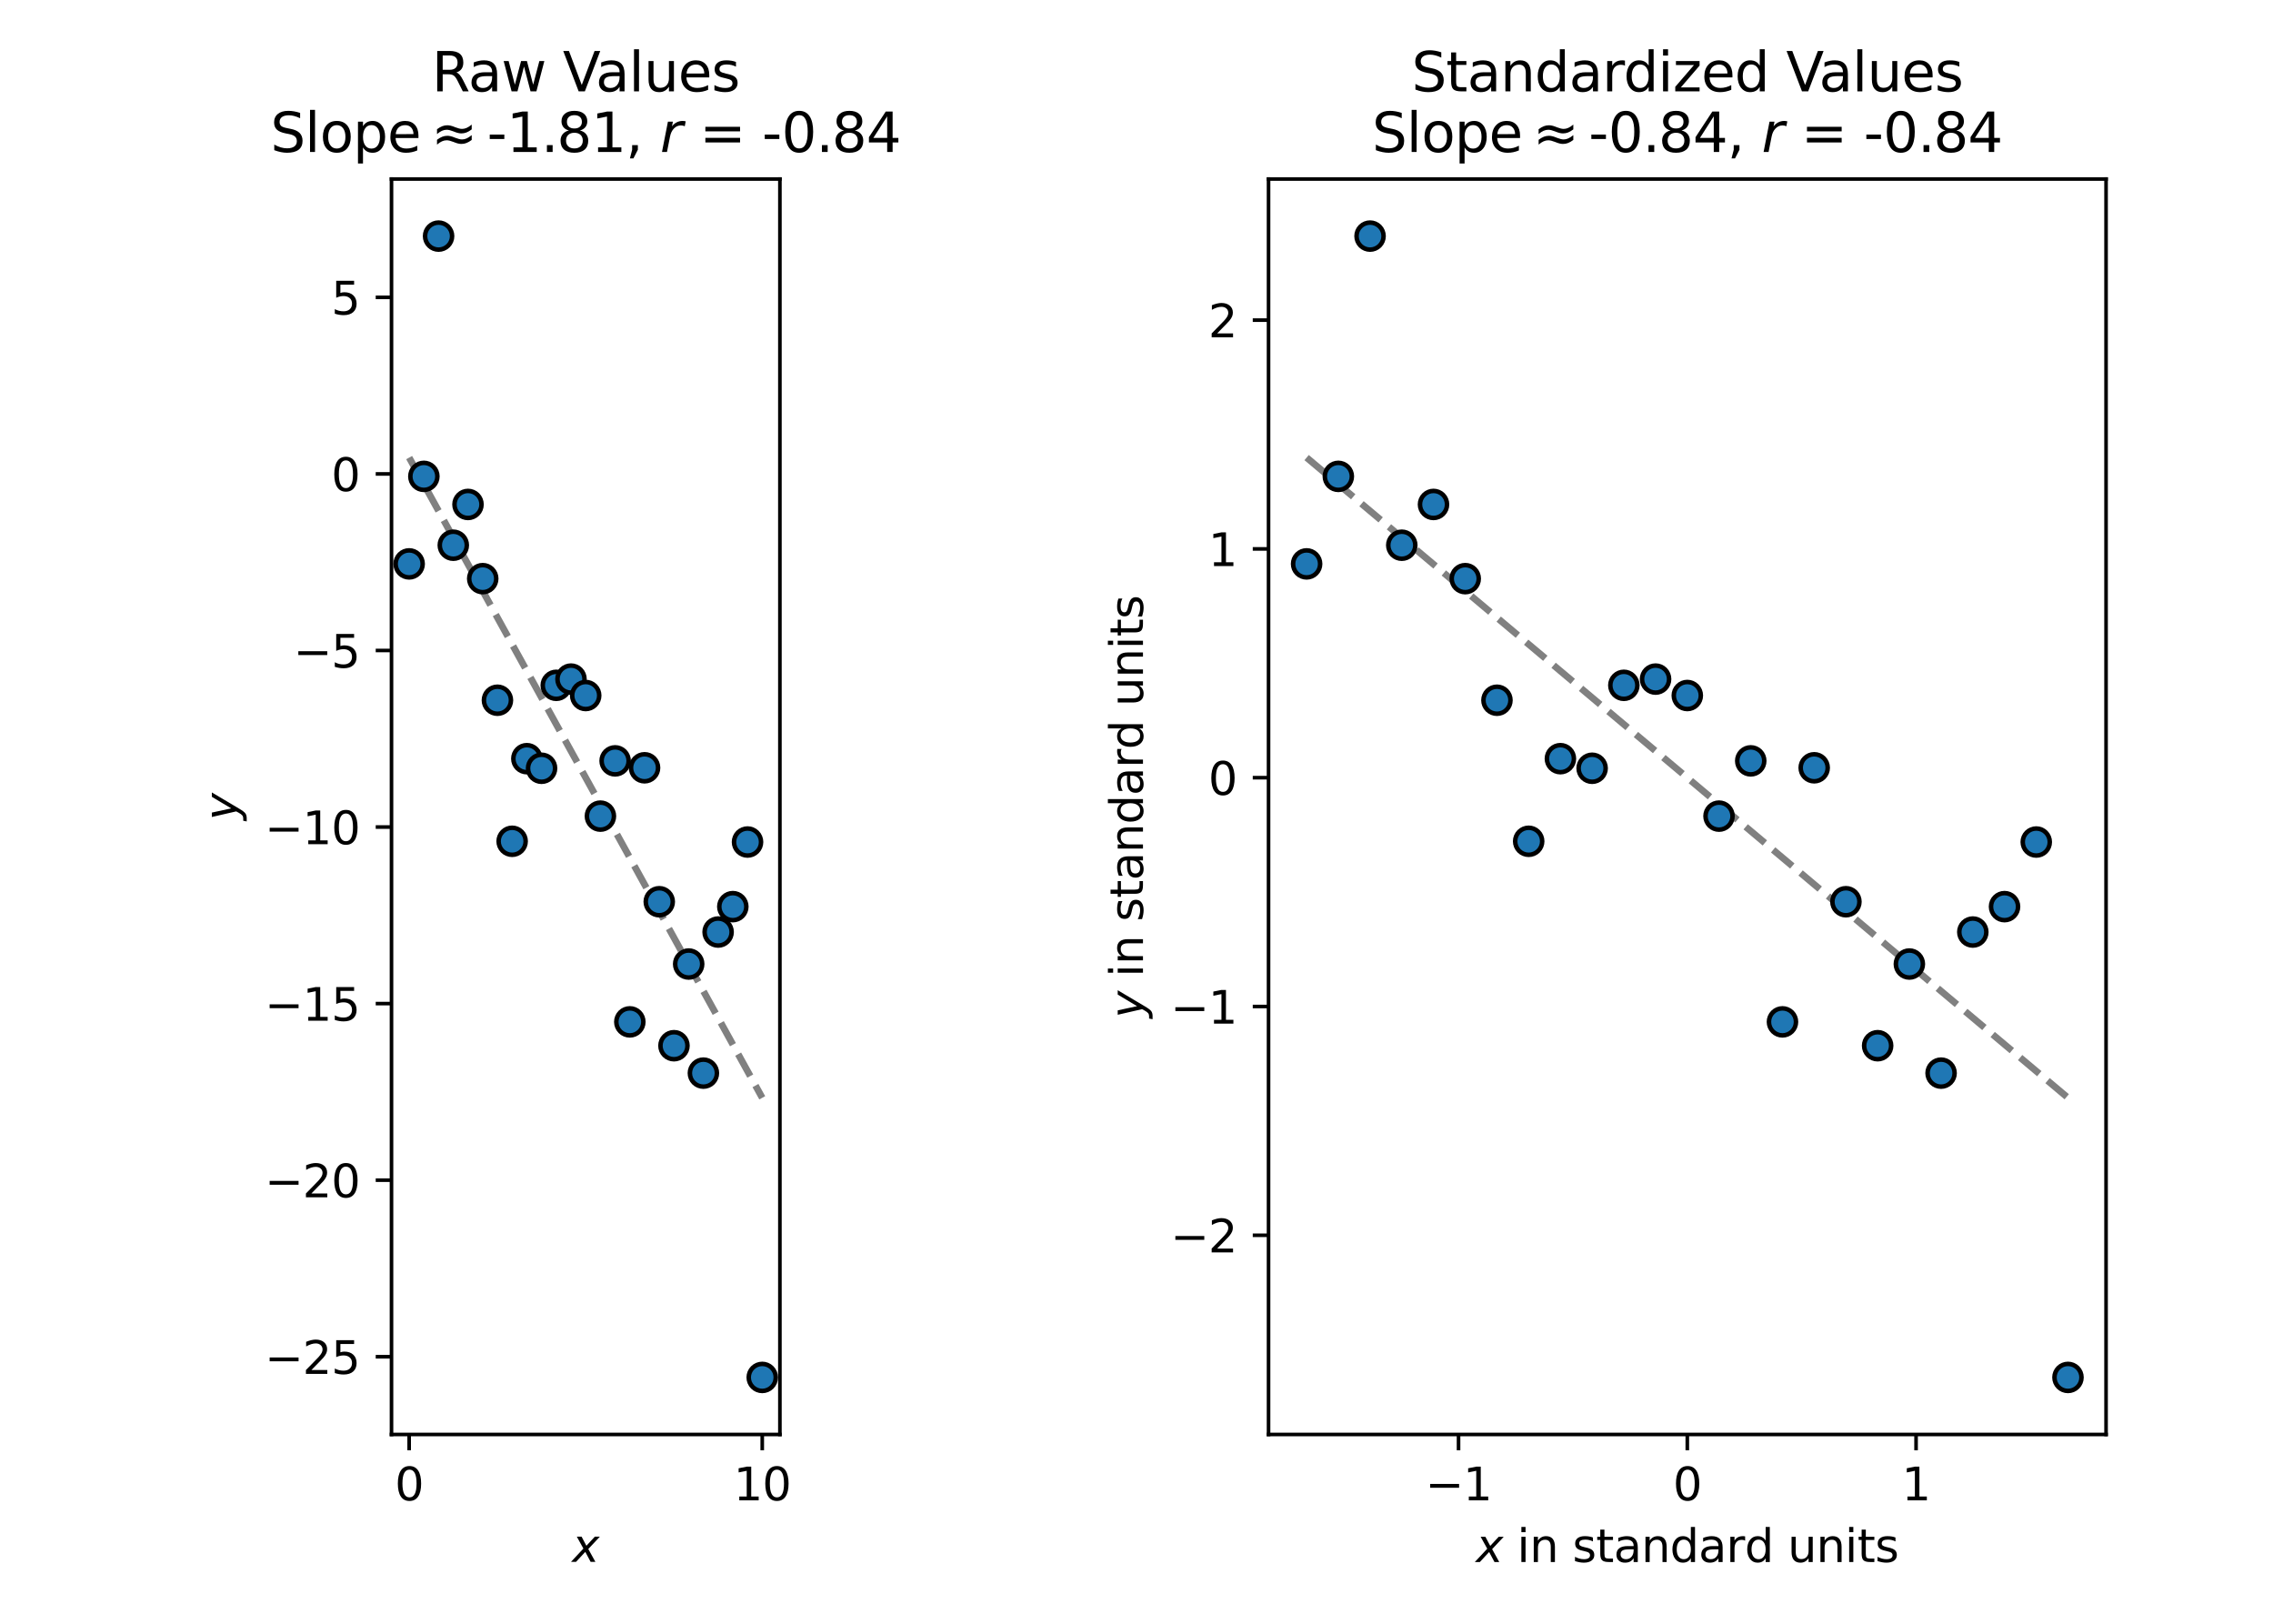 <?xml version="1.0" encoding="utf-8" standalone="no"?>
<!DOCTYPE svg PUBLIC "-//W3C//DTD SVG 1.1//EN"
  "http://www.w3.org/Graphics/SVG/1.1/DTD/svg11.dtd">
<svg xmlns:xlink="http://www.w3.org/1999/xlink" width="504pt" height="360pt" viewBox="0 0 504 360" xmlns="http://www.w3.org/2000/svg" version="1.1">
 <defs>
  <style type="text/css">*{stroke-linejoin: round; stroke-linecap: butt}</style>
 </defs>
 <g id="figure_1">
  <g id="patch_1">
   <path d="M 0 360 
L 504 360 
L 504 0 
L 0 0 
L 0 360 
z
" style="fill: none"/>
  </g>
  <g id="axes_1">
   <g id="patch_2">
    <path d="M 86.809 318.04 
L 172.93 318.04 
L 172.93 39.696 
L 86.809 39.696 
L 86.809 318.04 
z
" style="fill: none"/>
   </g>
   <g id="line2d_1">
    <path d="M 90.724 101.452 
L 93.986 107.367 
L 97.248 113.281 
L 100.51 119.195 
L 103.772 125.109 
L 107.035 131.024 
L 110.297 136.938 
L 113.559 142.852 
L 116.821 148.767 
L 120.083 154.681 
L 123.345 160.595 
L 126.607 166.51 
L 129.869 172.424 
L 133.132 178.338 
L 136.394 184.253 
L 139.656 190.167 
L 142.918 196.081 
L 146.18 201.996 
L 149.442 207.91 
L 152.704 213.824 
L 155.967 219.738 
L 159.229 225.653 
L 162.491 231.567 
L 165.753 237.481 
L 169.015 243.396 
" clip-path="url(#p8d94bc6e2c)" style="fill: none; stroke-dasharray: 5.55,2.4; stroke-dashoffset: 0; stroke: #808080; stroke-width: 1.5"/>
   </g>
   <g id="PathCollection_1">
    <defs>
     <path id="m3b98885da8" d="M 0 3 
C 0.796 3 1.559 2.684 2.121 2.121 
C 2.684 1.559 3 0.796 3 0 
C 3 -0.796 2.684 -1.559 2.121 -2.121 
C 1.559 -2.684 0.796 -3 0 -3 
C -0.796 -3 -1.559 -2.684 -2.121 -2.121 
C -2.684 -1.559 -3 -0.796 -3 0 
C -3 0.796 -2.684 1.559 -2.121 2.121 
C -1.559 2.684 -0.796 3 0 3 
z
" style="stroke: #000000"/>
    </defs>
    <g clip-path="url(#p8d94bc6e2c)">
     <use xlink:href="#m3b98885da8" x="90.724" y="125.021" style="fill: #1f77b4; stroke: #000000"/>
     <use xlink:href="#m3b98885da8" x="93.986" y="105.618" style="fill: #1f77b4; stroke: #000000"/>
     <use xlink:href="#m3b98885da8" x="97.248" y="52.348" style="fill: #1f77b4; stroke: #000000"/>
     <use xlink:href="#m3b98885da8" x="100.51" y="120.882" style="fill: #1f77b4; stroke: #000000"/>
     <use xlink:href="#m3b98885da8" x="103.772" y="111.841" style="fill: #1f77b4; stroke: #000000"/>
     <use xlink:href="#m3b98885da8" x="107.035" y="128.293" style="fill: #1f77b4; stroke: #000000"/>
     <use xlink:href="#m3b98885da8" x="110.297" y="155.249" style="fill: #1f77b4; stroke: #000000"/>
     <use xlink:href="#m3b98885da8" x="113.559" y="186.522" style="fill: #1f77b4; stroke: #000000"/>
     <use xlink:href="#m3b98885da8" x="116.821" y="168.206" style="fill: #1f77b4; stroke: #000000"/>
     <use xlink:href="#m3b98885da8" x="120.083" y="170.332" style="fill: #1f77b4; stroke: #000000"/>
     <use xlink:href="#m3b98885da8" x="123.345" y="151.944" style="fill: #1f77b4; stroke: #000000"/>
     <use xlink:href="#m3b98885da8" x="126.607" y="150.565" style="fill: #1f77b4; stroke: #000000"/>
     <use xlink:href="#m3b98885da8" x="129.869" y="154.204" style="fill: #1f77b4; stroke: #000000"/>
     <use xlink:href="#m3b98885da8" x="133.132" y="180.944" style="fill: #1f77b4; stroke: #000000"/>
     <use xlink:href="#m3b98885da8" x="136.394" y="168.692" style="fill: #1f77b4; stroke: #000000"/>
     <use xlink:href="#m3b98885da8" x="139.656" y="226.561" style="fill: #1f77b4; stroke: #000000"/>
     <use xlink:href="#m3b98885da8" x="142.918" y="170.225" style="fill: #1f77b4; stroke: #000000"/>
     <use xlink:href="#m3b98885da8" x="146.18" y="199.922" style="fill: #1f77b4; stroke: #000000"/>
     <use xlink:href="#m3b98885da8" x="149.442" y="231.844" style="fill: #1f77b4; stroke: #000000"/>
     <use xlink:href="#m3b98885da8" x="152.704" y="213.735" style="fill: #1f77b4; stroke: #000000"/>
     <use xlink:href="#m3b98885da8" x="155.967" y="237.924" style="fill: #1f77b4; stroke: #000000"/>
     <use xlink:href="#m3b98885da8" x="159.229" y="206.643" style="fill: #1f77b4; stroke: #000000"/>
     <use xlink:href="#m3b98885da8" x="162.491" y="201.011" style="fill: #1f77b4; stroke: #000000"/>
     <use xlink:href="#m3b98885da8" x="165.753" y="186.686" style="fill: #1f77b4; stroke: #000000"/>
     <use xlink:href="#m3b98885da8" x="169.015" y="305.388" style="fill: #1f77b4; stroke: #000000"/>
    </g>
   </g>
   <g id="matplotlib.axis_1">
    <g id="xtick_1">
     <g id="line2d_2">
      <defs>
       <path id="m5f5fd3827f" d="M 0 0 
L 0 3.5 
" style="stroke: #000000; stroke-width: 0.8"/>
      </defs>
      <g>
       <use xlink:href="#m5f5fd3827f" x="90.724" y="318.04" style="stroke: #000000; stroke-width: 0.8"/>
      </g>
     </g>
     <g id="text_1">
      <!-- 0 -->
      <g transform="translate(87.543 332.638) scale(0.1 -0.1)">
       <defs>
        <path id="DejaVuSans-30" d="M 2034 4250 
Q 1547 4250 1301 3770 
Q 1056 3291 1056 2328 
Q 1056 1369 1301 889 
Q 1547 409 2034 409 
Q 2525 409 2770 889 
Q 3016 1369 3016 2328 
Q 3016 3291 2770 3770 
Q 2525 4250 2034 4250 
z
M 2034 4750 
Q 2819 4750 3233 4129 
Q 3647 3509 3647 2328 
Q 3647 1150 3233 529 
Q 2819 -91 2034 -91 
Q 1250 -91 836 529 
Q 422 1150 422 2328 
Q 422 3509 836 4129 
Q 1250 4750 2034 4750 
z
" transform="scale(0.016)"/>
       </defs>
       <use xlink:href="#DejaVuSans-30"/>
      </g>
     </g>
    </g>
    <g id="xtick_2">
     <g id="line2d_3">
      <g>
       <use xlink:href="#m5f5fd3827f" x="169.015" y="318.04" style="stroke: #000000; stroke-width: 0.8"/>
      </g>
     </g>
     <g id="text_2">
      <!-- 10 -->
      <g transform="translate(162.653 332.638) scale(0.1 -0.1)">
       <defs>
        <path id="DejaVuSans-31" d="M 794 531 
L 1825 531 
L 1825 4091 
L 703 3866 
L 703 4441 
L 1819 4666 
L 2450 4666 
L 2450 531 
L 3481 531 
L 3481 0 
L 794 0 
L 794 531 
z
" transform="scale(0.016)"/>
       </defs>
       <use xlink:href="#DejaVuSans-31"/>
       <use xlink:href="#DejaVuSans-30" x="63.623"/>
      </g>
     </g>
    </g>
    <g id="text_3">
     <!-- $x$ -->
     <g transform="translate(126.869 346.317) scale(0.1 -0.1)">
      <defs>
       <path id="DejaVuSans-Oblique-78" d="M 3841 3500 
L 2234 1784 
L 3219 0 
L 2559 0 
L 1819 1388 
L 531 0 
L -166 0 
L 1556 1844 
L 641 3500 
L 1300 3500 
L 1972 2234 
L 3144 3500 
L 3841 3500 
z
" transform="scale(0.016)"/>
      </defs>
      <use xlink:href="#DejaVuSans-Oblique-78" transform="translate(0 0.312)"/>
     </g>
    </g>
   </g>
   <g id="matplotlib.axis_2">
    <g id="ytick_1">
     <g id="line2d_4">
      <defs>
       <path id="m86b9931292" d="M 0 0 
L -3.5 0 
" style="stroke: #000000; stroke-width: 0.8"/>
      </defs>
      <g>
       <use xlink:href="#m86b9931292" x="86.809" y="300.8" style="stroke: #000000; stroke-width: 0.8"/>
      </g>
     </g>
     <g id="text_4">
      <!-- −25 -->
      <g transform="translate(58.705 304.599) scale(0.1 -0.1)">
       <defs>
        <path id="DejaVuSans-2212" d="M 678 2272 
L 4684 2272 
L 4684 1741 
L 678 1741 
L 678 2272 
z
" transform="scale(0.016)"/>
        <path id="DejaVuSans-32" d="M 1228 531 
L 3431 531 
L 3431 0 
L 469 0 
L 469 531 
Q 828 903 1448 1529 
Q 2069 2156 2228 2338 
Q 2531 2678 2651 2914 
Q 2772 3150 2772 3378 
Q 2772 3750 2511 3984 
Q 2250 4219 1831 4219 
Q 1534 4219 1204 4116 
Q 875 4013 500 3803 
L 500 4441 
Q 881 4594 1212 4672 
Q 1544 4750 1819 4750 
Q 2544 4750 2975 4387 
Q 3406 4025 3406 3419 
Q 3406 3131 3298 2873 
Q 3191 2616 2906 2266 
Q 2828 2175 2409 1742 
Q 1991 1309 1228 531 
z
" transform="scale(0.016)"/>
        <path id="DejaVuSans-35" d="M 691 4666 
L 3169 4666 
L 3169 4134 
L 1269 4134 
L 1269 2991 
Q 1406 3038 1543 3061 
Q 1681 3084 1819 3084 
Q 2600 3084 3056 2656 
Q 3513 2228 3513 1497 
Q 3513 744 3044 326 
Q 2575 -91 1722 -91 
Q 1428 -91 1123 -41 
Q 819 9 494 109 
L 494 744 
Q 775 591 1075 516 
Q 1375 441 1709 441 
Q 2250 441 2565 725 
Q 2881 1009 2881 1497 
Q 2881 1984 2565 2268 
Q 2250 2553 1709 2553 
Q 1456 2553 1204 2497 
Q 953 2441 691 2322 
L 691 4666 
z
" transform="scale(0.016)"/>
       </defs>
       <use xlink:href="#DejaVuSans-2212"/>
       <use xlink:href="#DejaVuSans-32" x="83.789"/>
       <use xlink:href="#DejaVuSans-35" x="147.412"/>
      </g>
     </g>
    </g>
    <g id="ytick_2">
     <g id="line2d_5">
      <g>
       <use xlink:href="#m86b9931292" x="86.809" y="261.655" style="stroke: #000000; stroke-width: 0.8"/>
      </g>
     </g>
     <g id="text_5">
      <!-- −20 -->
      <g transform="translate(58.705 265.454) scale(0.1 -0.1)">
       <use xlink:href="#DejaVuSans-2212"/>
       <use xlink:href="#DejaVuSans-32" x="83.789"/>
       <use xlink:href="#DejaVuSans-30" x="147.412"/>
      </g>
     </g>
    </g>
    <g id="ytick_3">
     <g id="line2d_6">
      <g>
       <use xlink:href="#m86b9931292" x="86.809" y="222.509" style="stroke: #000000; stroke-width: 0.8"/>
      </g>
     </g>
     <g id="text_6">
      <!-- −15 -->
      <g transform="translate(58.705 226.308) scale(0.1 -0.1)">
       <use xlink:href="#DejaVuSans-2212"/>
       <use xlink:href="#DejaVuSans-31" x="83.789"/>
       <use xlink:href="#DejaVuSans-35" x="147.412"/>
      </g>
     </g>
    </g>
    <g id="ytick_4">
     <g id="line2d_7">
      <g>
       <use xlink:href="#m86b9931292" x="86.809" y="183.363" style="stroke: #000000; stroke-width: 0.8"/>
      </g>
     </g>
     <g id="text_7">
      <!-- −10 -->
      <g transform="translate(58.705 187.163) scale(0.1 -0.1)">
       <use xlink:href="#DejaVuSans-2212"/>
       <use xlink:href="#DejaVuSans-31" x="83.789"/>
       <use xlink:href="#DejaVuSans-30" x="147.412"/>
      </g>
     </g>
    </g>
    <g id="ytick_5">
     <g id="line2d_8">
      <g>
       <use xlink:href="#m86b9931292" x="86.809" y="144.218" style="stroke: #000000; stroke-width: 0.8"/>
      </g>
     </g>
     <g id="text_8">
      <!-- −5 -->
      <g transform="translate(65.067 148.017) scale(0.1 -0.1)">
       <use xlink:href="#DejaVuSans-2212"/>
       <use xlink:href="#DejaVuSans-35" x="83.789"/>
      </g>
     </g>
    </g>
    <g id="ytick_6">
     <g id="line2d_9">
      <g>
       <use xlink:href="#m86b9931292" x="86.809" y="105.072" style="stroke: #000000; stroke-width: 0.8"/>
      </g>
     </g>
     <g id="text_9">
      <!-- 0 -->
      <g transform="translate(73.447 108.871) scale(0.1 -0.1)">
       <use xlink:href="#DejaVuSans-30"/>
      </g>
     </g>
    </g>
    <g id="ytick_7">
     <g id="line2d_10">
      <g>
       <use xlink:href="#m86b9931292" x="86.809" y="65.926" style="stroke: #000000; stroke-width: 0.8"/>
      </g>
     </g>
     <g id="text_10">
      <!-- 5 -->
      <g transform="translate(73.447 69.726) scale(0.1 -0.1)">
       <use xlink:href="#DejaVuSans-35"/>
      </g>
     </g>
    </g>
    <g id="text_11">
     <!-- $y$ -->
     <g transform="translate(52.605 181.868) rotate(-90) scale(0.1 -0.1)">
      <defs>
       <path id="DejaVuSans-Oblique-79" d="M 1588 -325 
Q 1188 -997 936 -1164 
Q 684 -1331 294 -1331 
L -159 -1331 
L -63 -850 
L 269 -850 
Q 509 -850 678 -719 
Q 847 -588 1056 -206 
L 1234 128 
L 459 3500 
L 1069 3500 
L 1650 819 
L 3256 3500 
L 3859 3500 
L 1588 -325 
z
" transform="scale(0.016)"/>
      </defs>
      <use xlink:href="#DejaVuSans-Oblique-79" transform="translate(0 0.312)"/>
     </g>
    </g>
   </g>
   <g id="patch_3">
    <path d="M 86.809 318.04 
L 86.809 39.696 
" style="fill: none; stroke: #000000; stroke-width: 0.8; stroke-linejoin: miter; stroke-linecap: square"/>
   </g>
   <g id="patch_4">
    <path d="M 172.93 318.04 
L 172.93 39.696 
" style="fill: none; stroke: #000000; stroke-width: 0.8; stroke-linejoin: miter; stroke-linecap: square"/>
   </g>
   <g id="patch_5">
    <path d="M 86.809 318.04 
L 172.93 318.04 
" style="fill: none; stroke: #000000; stroke-width: 0.8; stroke-linejoin: miter; stroke-linecap: square"/>
   </g>
   <g id="patch_6">
    <path d="M 86.809 39.696 
L 172.93 39.696 
" style="fill: none; stroke: #000000; stroke-width: 0.8; stroke-linejoin: miter; stroke-linecap: square"/>
   </g>
   <g id="text_12">
    <!-- Raw Values -->
    <g transform="translate(95.742 20.256) scale(0.12 -0.12)">
     <defs>
      <path id="DejaVuSans-52" d="M 2841 2188 
Q 3044 2119 3236 1894 
Q 3428 1669 3622 1275 
L 4263 0 
L 3584 0 
L 2988 1197 
Q 2756 1666 2539 1819 
Q 2322 1972 1947 1972 
L 1259 1972 
L 1259 0 
L 628 0 
L 628 4666 
L 2053 4666 
Q 2853 4666 3247 4331 
Q 3641 3997 3641 3322 
Q 3641 2881 3436 2590 
Q 3231 2300 2841 2188 
z
M 1259 4147 
L 1259 2491 
L 2053 2491 
Q 2509 2491 2742 2702 
Q 2975 2913 2975 3322 
Q 2975 3731 2742 3939 
Q 2509 4147 2053 4147 
L 1259 4147 
z
" transform="scale(0.016)"/>
      <path id="DejaVuSans-61" d="M 2194 1759 
Q 1497 1759 1228 1600 
Q 959 1441 959 1056 
Q 959 750 1161 570 
Q 1363 391 1709 391 
Q 2188 391 2477 730 
Q 2766 1069 2766 1631 
L 2766 1759 
L 2194 1759 
z
M 3341 1997 
L 3341 0 
L 2766 0 
L 2766 531 
Q 2569 213 2275 61 
Q 1981 -91 1556 -91 
Q 1019 -91 701 211 
Q 384 513 384 1019 
Q 384 1609 779 1909 
Q 1175 2209 1959 2209 
L 2766 2209 
L 2766 2266 
Q 2766 2663 2505 2880 
Q 2244 3097 1772 3097 
Q 1472 3097 1187 3025 
Q 903 2953 641 2809 
L 641 3341 
Q 956 3463 1253 3523 
Q 1550 3584 1831 3584 
Q 2591 3584 2966 3190 
Q 3341 2797 3341 1997 
z
" transform="scale(0.016)"/>
      <path id="DejaVuSans-77" d="M 269 3500 
L 844 3500 
L 1563 769 
L 2278 3500 
L 2956 3500 
L 3675 769 
L 4391 3500 
L 4966 3500 
L 4050 0 
L 3372 0 
L 2619 2869 
L 1863 0 
L 1184 0 
L 269 3500 
z
" transform="scale(0.016)"/>
      <path id="DejaVuSans-20" transform="scale(0.016)"/>
      <path id="DejaVuSans-56" d="M 1831 0 
L 50 4666 
L 709 4666 
L 2188 738 
L 3669 4666 
L 4325 4666 
L 2547 0 
L 1831 0 
z
" transform="scale(0.016)"/>
      <path id="DejaVuSans-6c" d="M 603 4863 
L 1178 4863 
L 1178 0 
L 603 0 
L 603 4863 
z
" transform="scale(0.016)"/>
      <path id="DejaVuSans-75" d="M 544 1381 
L 544 3500 
L 1119 3500 
L 1119 1403 
Q 1119 906 1312 657 
Q 1506 409 1894 409 
Q 2359 409 2629 706 
Q 2900 1003 2900 1516 
L 2900 3500 
L 3475 3500 
L 3475 0 
L 2900 0 
L 2900 538 
Q 2691 219 2414 64 
Q 2138 -91 1772 -91 
Q 1169 -91 856 284 
Q 544 659 544 1381 
z
M 1991 3584 
L 1991 3584 
z
" transform="scale(0.016)"/>
      <path id="DejaVuSans-65" d="M 3597 1894 
L 3597 1613 
L 953 1613 
Q 991 1019 1311 708 
Q 1631 397 2203 397 
Q 2534 397 2845 478 
Q 3156 559 3463 722 
L 3463 178 
Q 3153 47 2828 -22 
Q 2503 -91 2169 -91 
Q 1331 -91 842 396 
Q 353 884 353 1716 
Q 353 2575 817 3079 
Q 1281 3584 2069 3584 
Q 2775 3584 3186 3129 
Q 3597 2675 3597 1894 
z
M 3022 2063 
Q 3016 2534 2758 2815 
Q 2500 3097 2075 3097 
Q 1594 3097 1305 2825 
Q 1016 2553 972 2059 
L 3022 2063 
z
" transform="scale(0.016)"/>
      <path id="DejaVuSans-73" d="M 2834 3397 
L 2834 2853 
Q 2591 2978 2328 3040 
Q 2066 3103 1784 3103 
Q 1356 3103 1142 2972 
Q 928 2841 928 2578 
Q 928 2378 1081 2264 
Q 1234 2150 1697 2047 
L 1894 2003 
Q 2506 1872 2764 1633 
Q 3022 1394 3022 966 
Q 3022 478 2636 193 
Q 2250 -91 1575 -91 
Q 1294 -91 989 -36 
Q 684 19 347 128 
L 347 722 
Q 666 556 975 473 
Q 1284 391 1588 391 
Q 1994 391 2212 530 
Q 2431 669 2431 922 
Q 2431 1156 2273 1281 
Q 2116 1406 1581 1522 
L 1381 1569 
Q 847 1681 609 1914 
Q 372 2147 372 2553 
Q 372 3047 722 3315 
Q 1072 3584 1716 3584 
Q 2034 3584 2315 3537 
Q 2597 3491 2834 3397 
z
" transform="scale(0.016)"/>
     </defs>
     <use xlink:href="#DejaVuSans-52"/>
     <use xlink:href="#DejaVuSans-61" x="67.232"/>
     <use xlink:href="#DejaVuSans-77" x="128.512"/>
     <use xlink:href="#DejaVuSans-20" x="210.299"/>
     <use xlink:href="#DejaVuSans-56" x="242.086"/>
     <use xlink:href="#DejaVuSans-61" x="302.744"/>
     <use xlink:href="#DejaVuSans-6c" x="364.023"/>
     <use xlink:href="#DejaVuSans-75" x="391.807"/>
     <use xlink:href="#DejaVuSans-65" x="455.186"/>
     <use xlink:href="#DejaVuSans-73" x="516.709"/>
    </g>
    <!-- Slope$\approx$-1.81, $r$ = -0.84 -->
    <g transform="translate(59.969 33.696) scale(0.12 -0.12)">
     <defs>
      <path id="DejaVuSans-53" d="M 3425 4513 
L 3425 3897 
Q 3066 4069 2747 4153 
Q 2428 4238 2131 4238 
Q 1616 4238 1336 4038 
Q 1056 3838 1056 3469 
Q 1056 3159 1242 3001 
Q 1428 2844 1947 2747 
L 2328 2669 
Q 3034 2534 3370 2195 
Q 3706 1856 3706 1288 
Q 3706 609 3251 259 
Q 2797 -91 1919 -91 
Q 1588 -91 1214 -16 
Q 841 59 441 206 
L 441 856 
Q 825 641 1194 531 
Q 1563 422 1919 422 
Q 2459 422 2753 634 
Q 3047 847 3047 1241 
Q 3047 1584 2836 1778 
Q 2625 1972 2144 2069 
L 1759 2144 
Q 1053 2284 737 2584 
Q 422 2884 422 3419 
Q 422 4038 858 4394 
Q 1294 4750 2059 4750 
Q 2388 4750 2728 4690 
Q 3069 4631 3425 4513 
z
" transform="scale(0.016)"/>
      <path id="DejaVuSans-6f" d="M 1959 3097 
Q 1497 3097 1228 2736 
Q 959 2375 959 1747 
Q 959 1119 1226 758 
Q 1494 397 1959 397 
Q 2419 397 2687 759 
Q 2956 1122 2956 1747 
Q 2956 2369 2687 2733 
Q 2419 3097 1959 3097 
z
M 1959 3584 
Q 2709 3584 3137 3096 
Q 3566 2609 3566 1747 
Q 3566 888 3137 398 
Q 2709 -91 1959 -91 
Q 1206 -91 779 398 
Q 353 888 353 1747 
Q 353 2609 779 3096 
Q 1206 3584 1959 3584 
z
" transform="scale(0.016)"/>
      <path id="DejaVuSans-70" d="M 1159 525 
L 1159 -1331 
L 581 -1331 
L 581 3500 
L 1159 3500 
L 1159 2969 
Q 1341 3281 1617 3432 
Q 1894 3584 2278 3584 
Q 2916 3584 3314 3078 
Q 3713 2572 3713 1747 
Q 3713 922 3314 415 
Q 2916 -91 2278 -91 
Q 1894 -91 1617 61 
Q 1341 213 1159 525 
z
M 3116 1747 
Q 3116 2381 2855 2742 
Q 2594 3103 2138 3103 
Q 1681 3103 1420 2742 
Q 1159 2381 1159 1747 
Q 1159 1113 1420 752 
Q 1681 391 2138 391 
Q 2594 391 2855 752 
Q 3116 1113 3116 1747 
z
" transform="scale(0.016)"/>
      <path id="DejaVuSans-2248" d="M 4684 1947 
L 4684 1388 
Q 4356 1144 4076 1036 
Q 3797 928 3494 928 
Q 3150 928 2694 1113 
Q 2663 1125 2641 1134 
Q 2622 1141 2575 1159 
Q 2091 1350 1797 1350 
Q 1522 1350 1253 1231 
Q 984 1113 678 850 
L 678 1409 
Q 1006 1653 1286 1761 
Q 1566 1869 1869 1869 
Q 2213 1869 2672 1684 
Q 2706 1669 2722 1663 
Q 2741 1656 2788 1638 
Q 3272 1447 3566 1447 
Q 3834 1447 4098 1564 
Q 4363 1681 4684 1947 
z
M 4684 3163 
L 4684 2606 
Q 4356 2359 4076 2251 
Q 3797 2144 3494 2144 
Q 3150 2144 2694 2328 
Q 2663 2341 2641 2350 
Q 2622 2356 2575 2375 
Q 2091 2566 1797 2566 
Q 1522 2566 1253 2447 
Q 984 2328 678 2069 
L 678 2625 
Q 1006 2869 1286 2976 
Q 1566 3084 1869 3084 
Q 2213 3084 2672 2900 
Q 2703 2888 2719 2881 
Q 2741 2872 2788 2853 
Q 3272 2663 3566 2663 
Q 3834 2663 4098 2780 
Q 4363 2897 4684 3163 
z
" transform="scale(0.016)"/>
      <path id="DejaVuSans-2d" d="M 313 2009 
L 1997 2009 
L 1997 1497 
L 313 1497 
L 313 2009 
z
" transform="scale(0.016)"/>
      <path id="DejaVuSans-2e" d="M 684 794 
L 1344 794 
L 1344 0 
L 684 0 
L 684 794 
z
" transform="scale(0.016)"/>
      <path id="DejaVuSans-38" d="M 2034 2216 
Q 1584 2216 1326 1975 
Q 1069 1734 1069 1313 
Q 1069 891 1326 650 
Q 1584 409 2034 409 
Q 2484 409 2743 651 
Q 3003 894 3003 1313 
Q 3003 1734 2745 1975 
Q 2488 2216 2034 2216 
z
M 1403 2484 
Q 997 2584 770 2862 
Q 544 3141 544 3541 
Q 544 4100 942 4425 
Q 1341 4750 2034 4750 
Q 2731 4750 3128 4425 
Q 3525 4100 3525 3541 
Q 3525 3141 3298 2862 
Q 3072 2584 2669 2484 
Q 3125 2378 3379 2068 
Q 3634 1759 3634 1313 
Q 3634 634 3220 271 
Q 2806 -91 2034 -91 
Q 1263 -91 848 271 
Q 434 634 434 1313 
Q 434 1759 690 2068 
Q 947 2378 1403 2484 
z
M 1172 3481 
Q 1172 3119 1398 2916 
Q 1625 2713 2034 2713 
Q 2441 2713 2670 2916 
Q 2900 3119 2900 3481 
Q 2900 3844 2670 4047 
Q 2441 4250 2034 4250 
Q 1625 4250 1398 4047 
Q 1172 3844 1172 3481 
z
" transform="scale(0.016)"/>
      <path id="DejaVuSans-2c" d="M 750 794 
L 1409 794 
L 1409 256 
L 897 -744 
L 494 -744 
L 750 256 
L 750 794 
z
" transform="scale(0.016)"/>
      <path id="DejaVuSans-Oblique-72" d="M 2853 2969 
Q 2766 3016 2653 3041 
Q 2541 3066 2413 3066 
Q 1953 3066 1609 2717 
Q 1266 2369 1153 1784 
L 800 0 
L 225 0 
L 909 3500 
L 1484 3500 
L 1375 2956 
Q 1603 3259 1920 3421 
Q 2238 3584 2597 3584 
Q 2691 3584 2781 3573 
Q 2872 3563 2963 3538 
L 2853 2969 
z
" transform="scale(0.016)"/>
      <path id="DejaVuSans-3d" d="M 678 2906 
L 4684 2906 
L 4684 2381 
L 678 2381 
L 678 2906 
z
M 678 1631 
L 4684 1631 
L 4684 1100 
L 678 1100 
L 678 1631 
z
" transform="scale(0.016)"/>
      <path id="DejaVuSans-34" d="M 2419 4116 
L 825 1625 
L 2419 1625 
L 2419 4116 
z
M 2253 4666 
L 3047 4666 
L 3047 1625 
L 3713 1625 
L 3713 1100 
L 3047 1100 
L 3047 0 
L 2419 0 
L 2419 1100 
L 313 1100 
L 313 1709 
L 2253 4666 
z
" transform="scale(0.016)"/>
     </defs>
     <use xlink:href="#DejaVuSans-53" transform="translate(0 0.016)"/>
     <use xlink:href="#DejaVuSans-6c" transform="translate(63.477 0.016)"/>
     <use xlink:href="#DejaVuSans-6f" transform="translate(91.26 0.016)"/>
     <use xlink:href="#DejaVuSans-70" transform="translate(152.441 0.016)"/>
     <use xlink:href="#DejaVuSans-65" transform="translate(215.918 0.016)"/>
     <use xlink:href="#DejaVuSans-2248" transform="translate(296.924 0.016)"/>
     <use xlink:href="#DejaVuSans-2d" transform="translate(400.195 0.016)"/>
     <use xlink:href="#DejaVuSans-31" transform="translate(436.279 0.016)"/>
     <use xlink:href="#DejaVuSans-2e" transform="translate(499.902 0.016)"/>
     <use xlink:href="#DejaVuSans-38" transform="translate(529.064 0.016)"/>
     <use xlink:href="#DejaVuSans-31" transform="translate(592.688 0.016)"/>
     <use xlink:href="#DejaVuSans-2c" transform="translate(656.311 0.016)"/>
     <use xlink:href="#DejaVuSans-20" transform="translate(688.098 0.016)"/>
     <use xlink:href="#DejaVuSans-Oblique-72" transform="translate(719.885 0.016)"/>
     <use xlink:href="#DejaVuSans-20" transform="translate(760.998 0.016)"/>
     <use xlink:href="#DejaVuSans-3d" transform="translate(792.785 0.016)"/>
     <use xlink:href="#DejaVuSans-20" transform="translate(876.574 0.016)"/>
     <use xlink:href="#DejaVuSans-2d" transform="translate(908.361 0.016)"/>
     <use xlink:href="#DejaVuSans-30" transform="translate(944.445 0.016)"/>
     <use xlink:href="#DejaVuSans-2e" transform="translate(1008.068 0.016)"/>
     <use xlink:href="#DejaVuSans-38" transform="translate(1037.23 0.016)"/>
     <use xlink:href="#DejaVuSans-34" transform="translate(1100.854 0.016)"/>
    </g>
   </g>
  </g>
  <g id="axes_2">
   <g id="patch_7">
    <path d="M 281.278 318.04 
L 466.983 318.04 
L 466.983 39.696 
L 281.278 39.696 
L 281.278 318.04 
z
" style="fill: none"/>
   </g>
   <g id="line2d_11">
    <path d="M 289.72 101.452 
L 296.754 107.367 
L 303.788 113.281 
L 310.822 119.195 
L 317.857 125.109 
L 324.891 131.024 
L 331.925 136.938 
L 338.959 142.852 
L 345.994 148.767 
L 353.028 154.681 
L 360.062 160.595 
L 367.096 166.51 
L 374.131 172.424 
L 381.165 178.338 
L 388.199 184.253 
L 395.233 190.167 
L 402.268 196.081 
L 409.302 201.996 
L 416.336 207.91 
L 423.37 213.824 
L 430.404 219.738 
L 437.439 225.653 
L 444.473 231.567 
L 451.507 237.481 
L 458.541 243.396 
" clip-path="url(#p263a1379bc)" style="fill: none; stroke-dasharray: 5.55,2.4; stroke-dashoffset: 0; stroke: #808080; stroke-width: 1.5"/>
   </g>
   <g id="PathCollection_2">
    <g clip-path="url(#p263a1379bc)">
     <use xlink:href="#m3b98885da8" x="289.72" y="125.021" style="fill: #1f77b4; stroke: #000000"/>
     <use xlink:href="#m3b98885da8" x="296.754" y="105.618" style="fill: #1f77b4; stroke: #000000"/>
     <use xlink:href="#m3b98885da8" x="303.788" y="52.348" style="fill: #1f77b4; stroke: #000000"/>
     <use xlink:href="#m3b98885da8" x="310.822" y="120.882" style="fill: #1f77b4; stroke: #000000"/>
     <use xlink:href="#m3b98885da8" x="317.857" y="111.841" style="fill: #1f77b4; stroke: #000000"/>
     <use xlink:href="#m3b98885da8" x="324.891" y="128.293" style="fill: #1f77b4; stroke: #000000"/>
     <use xlink:href="#m3b98885da8" x="331.925" y="155.249" style="fill: #1f77b4; stroke: #000000"/>
     <use xlink:href="#m3b98885da8" x="338.959" y="186.522" style="fill: #1f77b4; stroke: #000000"/>
     <use xlink:href="#m3b98885da8" x="345.994" y="168.206" style="fill: #1f77b4; stroke: #000000"/>
     <use xlink:href="#m3b98885da8" x="353.028" y="170.332" style="fill: #1f77b4; stroke: #000000"/>
     <use xlink:href="#m3b98885da8" x="360.062" y="151.944" style="fill: #1f77b4; stroke: #000000"/>
     <use xlink:href="#m3b98885da8" x="367.096" y="150.565" style="fill: #1f77b4; stroke: #000000"/>
     <use xlink:href="#m3b98885da8" x="374.131" y="154.204" style="fill: #1f77b4; stroke: #000000"/>
     <use xlink:href="#m3b98885da8" x="381.165" y="180.944" style="fill: #1f77b4; stroke: #000000"/>
     <use xlink:href="#m3b98885da8" x="388.199" y="168.692" style="fill: #1f77b4; stroke: #000000"/>
     <use xlink:href="#m3b98885da8" x="395.233" y="226.561" style="fill: #1f77b4; stroke: #000000"/>
     <use xlink:href="#m3b98885da8" x="402.268" y="170.225" style="fill: #1f77b4; stroke: #000000"/>
     <use xlink:href="#m3b98885da8" x="409.302" y="199.922" style="fill: #1f77b4; stroke: #000000"/>
     <use xlink:href="#m3b98885da8" x="416.336" y="231.844" style="fill: #1f77b4; stroke: #000000"/>
     <use xlink:href="#m3b98885da8" x="423.37" y="213.735" style="fill: #1f77b4; stroke: #000000"/>
     <use xlink:href="#m3b98885da8" x="430.404" y="237.924" style="fill: #1f77b4; stroke: #000000"/>
     <use xlink:href="#m3b98885da8" x="437.439" y="206.643" style="fill: #1f77b4; stroke: #000000"/>
     <use xlink:href="#m3b98885da8" x="444.473" y="201.011" style="fill: #1f77b4; stroke: #000000"/>
     <use xlink:href="#m3b98885da8" x="451.507" y="186.686" style="fill: #1f77b4; stroke: #000000"/>
     <use xlink:href="#m3b98885da8" x="458.541" y="305.388" style="fill: #1f77b4; stroke: #000000"/>
    </g>
   </g>
   <g id="matplotlib.axis_3">
    <g id="xtick_3">
     <g id="line2d_12">
      <g>
       <use xlink:href="#m5f5fd3827f" x="323.406" y="318.04" style="stroke: #000000; stroke-width: 0.8"/>
      </g>
     </g>
     <g id="text_13">
      <!-- −1 -->
      <g transform="translate(316.035 332.638) scale(0.1 -0.1)">
       <use xlink:href="#DejaVuSans-2212"/>
       <use xlink:href="#DejaVuSans-31" x="83.789"/>
      </g>
     </g>
    </g>
    <g id="xtick_4">
     <g id="line2d_13">
      <g>
       <use xlink:href="#m5f5fd3827f" x="374.131" y="318.04" style="stroke: #000000; stroke-width: 0.8"/>
      </g>
     </g>
     <g id="text_14">
      <!-- 0 -->
      <g transform="translate(370.949 332.638) scale(0.1 -0.1)">
       <use xlink:href="#DejaVuSans-30"/>
      </g>
     </g>
    </g>
    <g id="xtick_5">
     <g id="line2d_14">
      <g>
       <use xlink:href="#m5f5fd3827f" x="424.855" y="318.04" style="stroke: #000000; stroke-width: 0.8"/>
      </g>
     </g>
     <g id="text_15">
      <!-- 1 -->
      <g transform="translate(421.674 332.638) scale(0.1 -0.1)">
       <use xlink:href="#DejaVuSans-31"/>
      </g>
     </g>
    </g>
    <g id="text_16">
     <!-- $x$ in standard units -->
     <g transform="translate(327.281 346.317) scale(0.1 -0.1)">
      <defs>
       <path id="DejaVuSans-69" d="M 603 3500 
L 1178 3500 
L 1178 0 
L 603 0 
L 603 3500 
z
M 603 4863 
L 1178 4863 
L 1178 4134 
L 603 4134 
L 603 4863 
z
" transform="scale(0.016)"/>
       <path id="DejaVuSans-6e" d="M 3513 2113 
L 3513 0 
L 2938 0 
L 2938 2094 
Q 2938 2591 2744 2837 
Q 2550 3084 2163 3084 
Q 1697 3084 1428 2787 
Q 1159 2491 1159 1978 
L 1159 0 
L 581 0 
L 581 3500 
L 1159 3500 
L 1159 2956 
Q 1366 3272 1645 3428 
Q 1925 3584 2291 3584 
Q 2894 3584 3203 3211 
Q 3513 2838 3513 2113 
z
" transform="scale(0.016)"/>
       <path id="DejaVuSans-74" d="M 1172 4494 
L 1172 3500 
L 2356 3500 
L 2356 3053 
L 1172 3053 
L 1172 1153 
Q 1172 725 1289 603 
Q 1406 481 1766 481 
L 2356 481 
L 2356 0 
L 1766 0 
Q 1100 0 847 248 
Q 594 497 594 1153 
L 594 3053 
L 172 3053 
L 172 3500 
L 594 3500 
L 594 4494 
L 1172 4494 
z
" transform="scale(0.016)"/>
       <path id="DejaVuSans-64" d="M 2906 2969 
L 2906 4863 
L 3481 4863 
L 3481 0 
L 2906 0 
L 2906 525 
Q 2725 213 2448 61 
Q 2172 -91 1784 -91 
Q 1150 -91 751 415 
Q 353 922 353 1747 
Q 353 2572 751 3078 
Q 1150 3584 1784 3584 
Q 2172 3584 2448 3432 
Q 2725 3281 2906 2969 
z
M 947 1747 
Q 947 1113 1208 752 
Q 1469 391 1925 391 
Q 2381 391 2643 752 
Q 2906 1113 2906 1747 
Q 2906 2381 2643 2742 
Q 2381 3103 1925 3103 
Q 1469 3103 1208 2742 
Q 947 2381 947 1747 
z
" transform="scale(0.016)"/>
       <path id="DejaVuSans-72" d="M 2631 2963 
Q 2534 3019 2420 3045 
Q 2306 3072 2169 3072 
Q 1681 3072 1420 2755 
Q 1159 2438 1159 1844 
L 1159 0 
L 581 0 
L 581 3500 
L 1159 3500 
L 1159 2956 
Q 1341 3275 1631 3429 
Q 1922 3584 2338 3584 
Q 2397 3584 2469 3576 
Q 2541 3569 2628 3553 
L 2631 2963 
z
" transform="scale(0.016)"/>
      </defs>
      <use xlink:href="#DejaVuSans-Oblique-78" transform="translate(0 0.016)"/>
      <use xlink:href="#DejaVuSans-20" transform="translate(59.18 0.016)"/>
      <use xlink:href="#DejaVuSans-69" transform="translate(90.967 0.016)"/>
      <use xlink:href="#DejaVuSans-6e" transform="translate(118.75 0.016)"/>
      <use xlink:href="#DejaVuSans-20" transform="translate(182.129 0.016)"/>
      <use xlink:href="#DejaVuSans-73" transform="translate(213.916 0.016)"/>
      <use xlink:href="#DejaVuSans-74" transform="translate(266.016 0.016)"/>
      <use xlink:href="#DejaVuSans-61" transform="translate(305.225 0.016)"/>
      <use xlink:href="#DejaVuSans-6e" transform="translate(366.504 0.016)"/>
      <use xlink:href="#DejaVuSans-64" transform="translate(429.883 0.016)"/>
      <use xlink:href="#DejaVuSans-61" transform="translate(493.359 0.016)"/>
      <use xlink:href="#DejaVuSans-72" transform="translate(554.639 0.016)"/>
      <use xlink:href="#DejaVuSans-64" transform="translate(595.752 0.016)"/>
      <use xlink:href="#DejaVuSans-20" transform="translate(659.229 0.016)"/>
      <use xlink:href="#DejaVuSans-75" transform="translate(691.016 0.016)"/>
      <use xlink:href="#DejaVuSans-6e" transform="translate(754.395 0.016)"/>
      <use xlink:href="#DejaVuSans-69" transform="translate(817.773 0.016)"/>
      <use xlink:href="#DejaVuSans-74" transform="translate(845.557 0.016)"/>
      <use xlink:href="#DejaVuSans-73" transform="translate(884.766 0.016)"/>
     </g>
    </g>
   </g>
   <g id="matplotlib.axis_4">
    <g id="ytick_8">
     <g id="line2d_15">
      <g>
       <use xlink:href="#m86b9931292" x="281.278" y="273.873" style="stroke: #000000; stroke-width: 0.8"/>
      </g>
     </g>
     <g id="text_17">
      <!-- −2 -->
      <g transform="translate(259.536 277.673) scale(0.1 -0.1)">
       <use xlink:href="#DejaVuSans-2212"/>
       <use xlink:href="#DejaVuSans-32" x="83.789"/>
      </g>
     </g>
    </g>
    <g id="ytick_9">
     <g id="line2d_16">
      <g>
       <use xlink:href="#m86b9931292" x="281.278" y="223.149" style="stroke: #000000; stroke-width: 0.8"/>
      </g>
     </g>
     <g id="text_18">
      <!-- −1 -->
      <g transform="translate(259.536 226.948) scale(0.1 -0.1)">
       <use xlink:href="#DejaVuSans-2212"/>
       <use xlink:href="#DejaVuSans-31" x="83.789"/>
      </g>
     </g>
    </g>
    <g id="ytick_10">
     <g id="line2d_17">
      <g>
       <use xlink:href="#m86b9931292" x="281.278" y="172.424" style="stroke: #000000; stroke-width: 0.8"/>
      </g>
     </g>
     <g id="text_19">
      <!-- 0 -->
      <g transform="translate(267.916 176.223) scale(0.1 -0.1)">
       <use xlink:href="#DejaVuSans-30"/>
      </g>
     </g>
    </g>
    <g id="ytick_11">
     <g id="line2d_18">
      <g>
       <use xlink:href="#m86b9931292" x="281.278" y="121.699" style="stroke: #000000; stroke-width: 0.8"/>
      </g>
     </g>
     <g id="text_20">
      <!-- 1 -->
      <g transform="translate(267.916 125.499) scale(0.1 -0.1)">
       <use xlink:href="#DejaVuSans-31"/>
      </g>
     </g>
    </g>
    <g id="ytick_12">
     <g id="line2d_19">
      <g>
       <use xlink:href="#m86b9931292" x="281.278" y="70.975" style="stroke: #000000; stroke-width: 0.8"/>
      </g>
     </g>
     <g id="text_21">
      <!-- 2 -->
      <g transform="translate(267.916 74.774) scale(0.1 -0.1)">
       <use xlink:href="#DejaVuSans-32"/>
      </g>
     </g>
    </g>
    <g id="text_22">
     <!-- $y$ in standard units -->
     <g transform="translate(253.436 225.718) rotate(-90) scale(0.1 -0.1)">
      <use xlink:href="#DejaVuSans-Oblique-79" transform="translate(0 0.016)"/>
      <use xlink:href="#DejaVuSans-20" transform="translate(59.18 0.016)"/>
      <use xlink:href="#DejaVuSans-69" transform="translate(90.967 0.016)"/>
      <use xlink:href="#DejaVuSans-6e" transform="translate(118.75 0.016)"/>
      <use xlink:href="#DejaVuSans-20" transform="translate(182.129 0.016)"/>
      <use xlink:href="#DejaVuSans-73" transform="translate(213.916 0.016)"/>
      <use xlink:href="#DejaVuSans-74" transform="translate(266.016 0.016)"/>
      <use xlink:href="#DejaVuSans-61" transform="translate(305.225 0.016)"/>
      <use xlink:href="#DejaVuSans-6e" transform="translate(366.504 0.016)"/>
      <use xlink:href="#DejaVuSans-64" transform="translate(429.883 0.016)"/>
      <use xlink:href="#DejaVuSans-61" transform="translate(493.359 0.016)"/>
      <use xlink:href="#DejaVuSans-72" transform="translate(554.639 0.016)"/>
      <use xlink:href="#DejaVuSans-64" transform="translate(595.752 0.016)"/>
      <use xlink:href="#DejaVuSans-20" transform="translate(659.229 0.016)"/>
      <use xlink:href="#DejaVuSans-75" transform="translate(691.016 0.016)"/>
      <use xlink:href="#DejaVuSans-6e" transform="translate(754.395 0.016)"/>
      <use xlink:href="#DejaVuSans-69" transform="translate(817.773 0.016)"/>
      <use xlink:href="#DejaVuSans-74" transform="translate(845.557 0.016)"/>
      <use xlink:href="#DejaVuSans-73" transform="translate(884.766 0.016)"/>
     </g>
    </g>
   </g>
   <g id="patch_8">
    <path d="M 281.278 318.04 
L 281.278 39.696 
" style="fill: none; stroke: #000000; stroke-width: 0.8; stroke-linejoin: miter; stroke-linecap: square"/>
   </g>
   <g id="patch_9">
    <path d="M 466.983 318.04 
L 466.983 39.696 
" style="fill: none; stroke: #000000; stroke-width: 0.8; stroke-linejoin: miter; stroke-linecap: square"/>
   </g>
   <g id="patch_10">
    <path d="M 281.278 318.04 
L 466.983 318.04 
" style="fill: none; stroke: #000000; stroke-width: 0.8; stroke-linejoin: miter; stroke-linecap: square"/>
   </g>
   <g id="patch_11">
    <path d="M 281.278 39.696 
L 466.983 39.696 
" style="fill: none; stroke: #000000; stroke-width: 0.8; stroke-linejoin: miter; stroke-linecap: square"/>
   </g>
   <g id="text_23">
    <!-- Standardized Values -->
    <g transform="translate(313.006 20.256) scale(0.12 -0.12)">
     <defs>
      <path id="DejaVuSans-7a" d="M 353 3500 
L 3084 3500 
L 3084 2975 
L 922 459 
L 3084 459 
L 3084 0 
L 275 0 
L 275 525 
L 2438 3041 
L 353 3041 
L 353 3500 
z
" transform="scale(0.016)"/>
     </defs>
     <use xlink:href="#DejaVuSans-53"/>
     <use xlink:href="#DejaVuSans-74" x="63.477"/>
     <use xlink:href="#DejaVuSans-61" x="102.686"/>
     <use xlink:href="#DejaVuSans-6e" x="163.965"/>
     <use xlink:href="#DejaVuSans-64" x="227.344"/>
     <use xlink:href="#DejaVuSans-61" x="290.82"/>
     <use xlink:href="#DejaVuSans-72" x="352.1"/>
     <use xlink:href="#DejaVuSans-64" x="391.463"/>
     <use xlink:href="#DejaVuSans-69" x="454.939"/>
     <use xlink:href="#DejaVuSans-7a" x="482.723"/>
     <use xlink:href="#DejaVuSans-65" x="535.213"/>
     <use xlink:href="#DejaVuSans-64" x="596.736"/>
     <use xlink:href="#DejaVuSans-20" x="660.213"/>
     <use xlink:href="#DejaVuSans-56" x="692"/>
     <use xlink:href="#DejaVuSans-61" x="752.658"/>
     <use xlink:href="#DejaVuSans-6c" x="813.938"/>
     <use xlink:href="#DejaVuSans-75" x="841.721"/>
     <use xlink:href="#DejaVuSans-65" x="905.1"/>
     <use xlink:href="#DejaVuSans-73" x="966.623"/>
    </g>
    <!-- Slope$\approx$-0.84, $r$ = -0.84 -->
    <g transform="translate(304.231 33.696) scale(0.12 -0.12)">
     <use xlink:href="#DejaVuSans-53" transform="translate(0 0.016)"/>
     <use xlink:href="#DejaVuSans-6c" transform="translate(63.477 0.016)"/>
     <use xlink:href="#DejaVuSans-6f" transform="translate(91.26 0.016)"/>
     <use xlink:href="#DejaVuSans-70" transform="translate(152.441 0.016)"/>
     <use xlink:href="#DejaVuSans-65" transform="translate(215.918 0.016)"/>
     <use xlink:href="#DejaVuSans-2248" transform="translate(296.924 0.016)"/>
     <use xlink:href="#DejaVuSans-2d" transform="translate(400.195 0.016)"/>
     <use xlink:href="#DejaVuSans-30" transform="translate(436.279 0.016)"/>
     <use xlink:href="#DejaVuSans-2e" transform="translate(499.902 0.016)"/>
     <use xlink:href="#DejaVuSans-38" transform="translate(529.064 0.016)"/>
     <use xlink:href="#DejaVuSans-34" transform="translate(592.688 0.016)"/>
     <use xlink:href="#DejaVuSans-2c" transform="translate(656.311 0.016)"/>
     <use xlink:href="#DejaVuSans-20" transform="translate(688.098 0.016)"/>
     <use xlink:href="#DejaVuSans-Oblique-72" transform="translate(719.885 0.016)"/>
     <use xlink:href="#DejaVuSans-20" transform="translate(760.998 0.016)"/>
     <use xlink:href="#DejaVuSans-3d" transform="translate(792.785 0.016)"/>
     <use xlink:href="#DejaVuSans-20" transform="translate(876.574 0.016)"/>
     <use xlink:href="#DejaVuSans-2d" transform="translate(908.361 0.016)"/>
     <use xlink:href="#DejaVuSans-30" transform="translate(944.445 0.016)"/>
     <use xlink:href="#DejaVuSans-2e" transform="translate(1008.068 0.016)"/>
     <use xlink:href="#DejaVuSans-38" transform="translate(1037.23 0.016)"/>
     <use xlink:href="#DejaVuSans-34" transform="translate(1100.854 0.016)"/>
    </g>
   </g>
  </g>
 </g>
 <defs>
  <clipPath id="p8d94bc6e2c">
   <rect x="86.809" y="39.696" width="86.12" height="278.344"/>
  </clipPath>
  <clipPath id="p263a1379bc">
   <rect x="281.278" y="39.696" width="185.704" height="278.344"/>
  </clipPath>
 </defs>
</svg>
